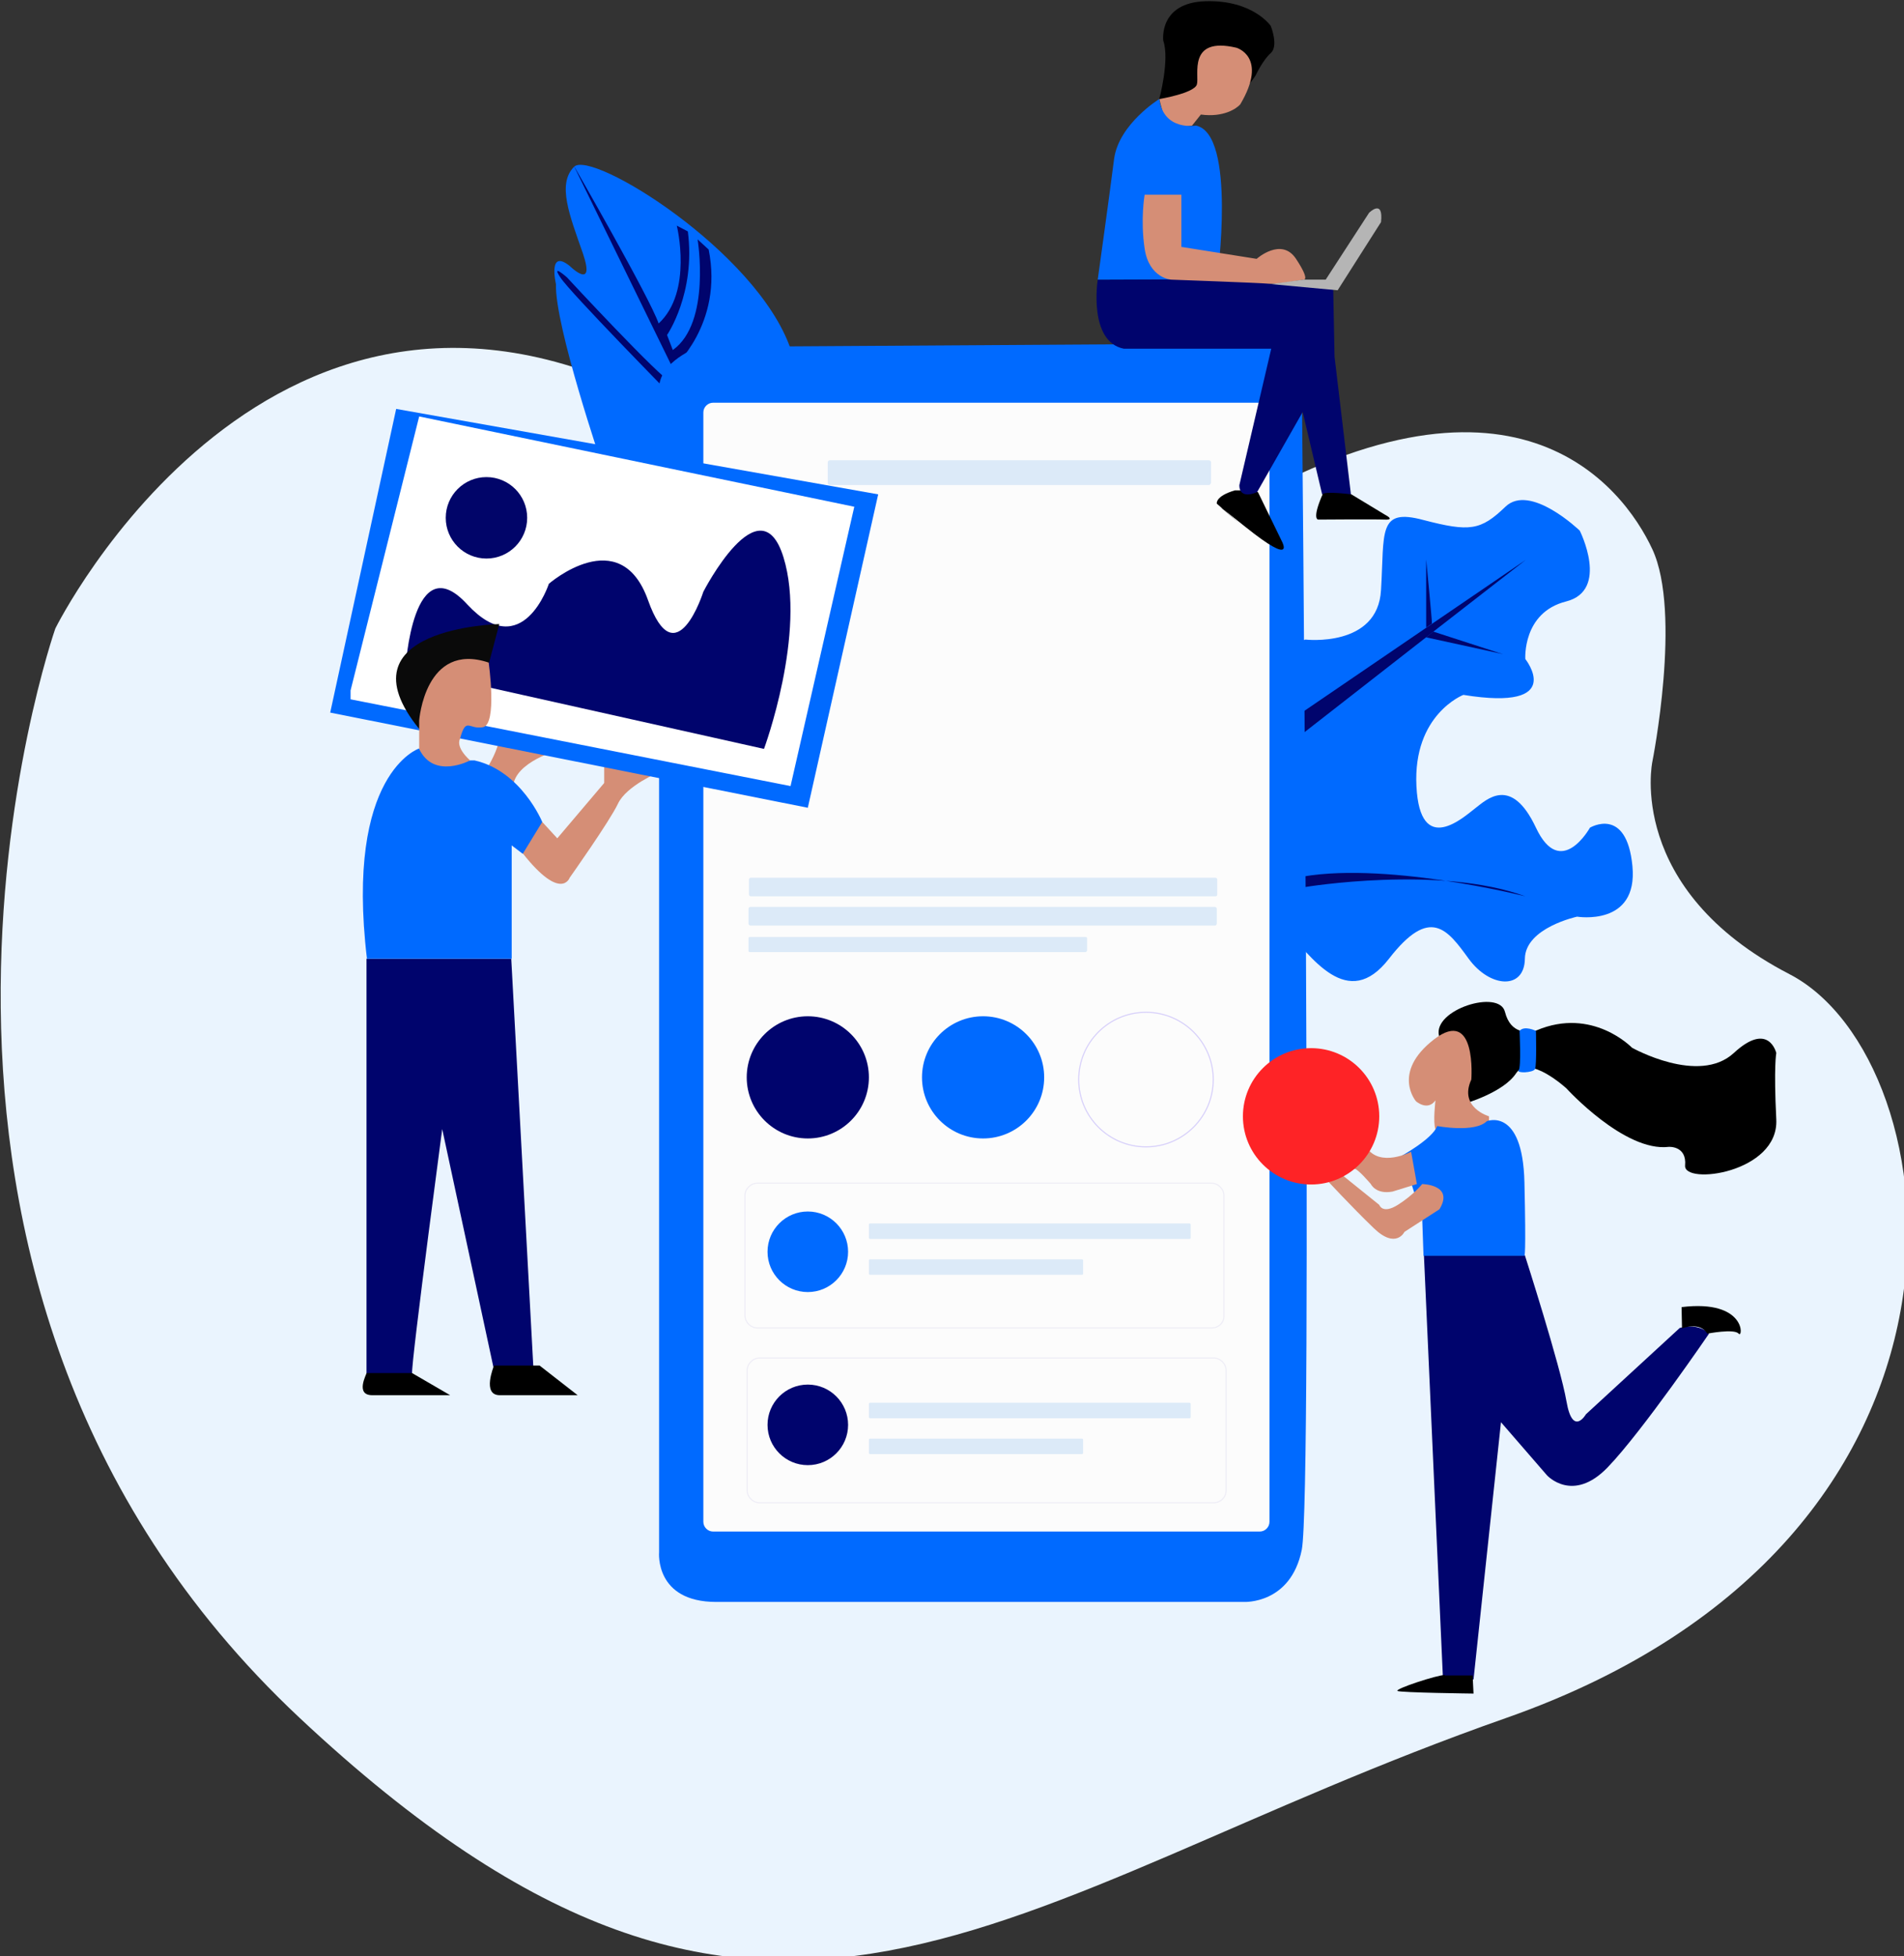 <?xml version="1.0" encoding="UTF-8" standalone="no"?>
<svg
   xmlns:dc="http://purl.org/dc/elements/1.1/"
   xmlns:cc="http://creativecommons.org/ns#"
   xmlns:rdf="http://www.w3.org/1999/02/22-rdf-syntax-ns#"
   xmlns:svg="http://www.w3.org/2000/svg"
   xmlns="http://www.w3.org/2000/svg"
   width="113.991mm"
   height="117.096mm"
   viewBox="0 0 113.991 117.096"
   version="1.1"
   id="svg8">
  <rect x="0" y="0" width="113.991" height="117.096" fill="#333333" stroke="none"/>
  <defs
     id="defs2" />
  <g
     id="layer1"
     transform="translate(-17.088,-30.654)">
    <g
       id="g124"
       transform="matrix(0.265,0,0,0.265,-7.954,-13.555)">
	<path
   class="st0"
   d="m 246.2,259.4 c 0,0 59.3,62.9 124.6,23.7 65.3,-39.2 90.3,-6.6 97,7.8 6.7,14.4 0,48 0,48 0,0 -6.1,28.8 31,48 37.1,19.2 51.1,127.6 -64,168 -115.1,40.4 -166.1,99.8 -272.6,0 C 55.7,455.1 107,308.8 107,308.8 c 0,0 49.1,-99.2 139.2,-49.4 z"
   id="path12" />

	<path
   class="st1"
   d="m 389.4,311.3 c 0,0 16.4,1.9 17.1,-11.2 0.8,-13.1 -0.8,-18.6 9.6,-15.8 10.4,2.7 12.9,2.4 18.5,-3 5.6,-5.4 16.8,5.4 16.8,5.4 0,0 6.8,13.5 -3.1,16 -9.9,2.5 -9.2,13 -9.2,13 0,0 9.5,11.9 -14,8.1 0,0 -11.4,4.4 -10.6,20.6 0.8,16.2 10.8,6.9 13.3,5 2.5,-1.9 8.1,-7.5 13.7,4.4 5.6,11.9 12.2,0 12.2,0 0,0 8.3,-5 9.6,8.7 1.3,13.7 -12.5,11.4 -12.5,11.4 0,0 -11.7,2.5 -11.8,9.5 -0.1,7.1 -7.9,6.6 -12.7,0 -4.8,-6.6 -8.7,-12 -18,0 -9.3,12 -17.5,-0.2 -24,-7.5 -6.5,-7.3 -7.1,-60.3 -7.1,-60.3 z"
   id="path14" />

	<path
   class="st1"
   d="m 230.6,272.1 c 0,0 -10.8,-31.7 -10.5,-41.1 0,0 -1.9,-8.1 3.1,-4.1 0,0 5.9,5.8 3,-2.8 -3,-8.6 -5.9,-15.7 -2,-19.6 3.9,-3.9 41.2,19 48.9,41.1 7.7,22.1 4,26.5 4,26.5 z"
   id="path16" />

	<path
   class="st2"
   d="m 389.4,367.2 c 0,0 30.3,-5 49.7,2.1 0,0 -32.8,-8.3 -52.1,-4.1"
   id="path18" />

	<path
   class="st2"
   d="m 224.1,204.2 22.4,45.8 c 0,0 11.5,-9.9 8.1,-26.8 l -2.5,-2.3 c 0,0 3.1,18.8 -5.6,25 l -1.3,-3.4 c 0,0 6.5,-9.4 4.7,-23.4 l -2.5,-1.3 c 0,0 3.7,14.9 -4.1,22.1 -2,-5.8 -19.2,-35.7 -19.2,-35.7 z"
   id="path20" />

	<path
   class="st2"
   d="m 222.6,229.5 c 0,0 21.2,22.9 23.7,23.8 v 3 c 0,0 -23.1,-23.5 -25.2,-26.8 -2.2,-3.3 1.5,0 1.5,0 z"
   id="path22" />

	<polygon
   class="st2"
   points="439.2,293.3 419.5,308.6 384.5,335.9 384.5,330.6 "
   id="polygon24" />

	<path
   d="m 356.4,189.2 c 0,0 2.4,-8.9 0.9,-13.2 0,0 -1.1,-8.6 9.6,-8.9 10.7,-0.3 14.7,5.6 14.7,5.6 0,0 1.8,4.5 0,6.1 -1.8,1.6 -3.4,5 -3.4,5 0,0 -3,5.3 -7.6,4.8 -4.6,-0.5 -14,1.2 -14,1.2"
   id="path26" />

	<path
   class="st3"
   d="m 356.4,189.2 c 0,0 7.9,-1.3 8.5,-3.3 0.6,-2 -2.2,-10.9 8.9,-8.3 0,0 7.3,2 0.9,12.8 -0.8,0.9 -3.7,3 -8.9,2.3 l -2,2.5 -5.6,0.8 z"
   id="path28" />

	<path
   class="st1"
   d="m 243.4,254.6 v 262.9 c 0,0 -1,11.2 12.9,11.2 13.9,0 119.2,0 119.2,0 0,0 10.6,0.6 13.1,-11.8 2.5,-12.5 0,-264.8 0,-264.8 0,0 -1.3,-14.3 -21.8,-9.4 l -19.3,1.9 -95.3,0.6 c 0,0.1 -8.8,3.2 -8.8,9.4 z"
   id="path30" />

	<path
   class="st4"
   d="M 379.1,512.8 H 255.6 c -1.2,0 -2.2,-1 -2.2,-2.2 V 260 c 0,-1.2 1,-2.2 2.2,-2.2 h 123.5 c 1.2,0 2.2,1 2.2,2.2 v 250.6 c 0,1.2 -1,2.2 -2.2,2.2 z"
   id="path32" />

	<path
   class="st5"
   d="M 367.6,276.4 H 282 c -0.3,0 -0.5,-0.2 -0.5,-0.5 v -4.6 c 0,-0.3 0.2,-0.5 0.5,-0.5 h 85.6 c 0.3,0 0.5,0.2 0.5,0.5 v 4.6 c -0.1,0.3 -0.3,0.5 -0.5,0.5 z"
   id="path34" />

	<path
   class="st5"
   d="m 369.1,369.3 h -105 c -0.2,0 -0.4,-0.2 -0.4,-0.4 v -3.4 c 0,-0.2 0.2,-0.4 0.4,-0.4 h 105 c 0.2,0 0.4,0.2 0.4,0.4 v 3.4 c 0,0.2 -0.1,0.4 -0.4,0.4 z"
   id="path36" />

	<path
   class="st5"
   d="M 369,375.9 H 264 c -0.2,0 -0.4,-0.2 -0.4,-0.4 v -3.4 c 0,-0.2 0.2,-0.4 0.4,-0.4 h 105 c 0.2,0 0.4,0.2 0.4,0.4 v 3.4 c -0.1,0.3 -0.2,0.4 -0.4,0.4 z"
   id="path38" />

	<path
   class="st5"
   d="m 339.8,381.9 h -75.9 c -0.2,0 -0.3,-0.1 -0.3,-0.3 v -2.8 c 0,-0.2 0.1,-0.3 0.3,-0.3 h 75.9 c 0.2,0 0.3,0.1 0.3,0.3 v 2.8 c -0.1,0.1 -0.2,0.3 -0.3,0.3 z"
   id="path40" />

	<circle
   class="st1"
   cx="316.6"
   cy="410.2"
   r="13.8"
   id="circle42" />

	<circle
   class="st2"
   cx="277"
   cy="410.2"
   r="13.8"
   id="circle44" />

	<circle
   class="st6"
   cx="353.4"
   cy="410.7"
   r="15.2"
   id="circle46" />

	<path
   d="m 374.8,277.6 2.1,0.2 1.8,0.2 5.4,11.1 c 0,0 3.3,6 -8.3,-3.3 -4,-3.2 -5.4,-4.3 -5.4,-4.3 -0.1,0 4.5,3.9 4.5,3.9 l -5.5,-4.8 c 0,0 -0.4,-1.7 4.1,-3"
   id="path48" />

	<path
   class="st2"
   d="m 342.5,230 c 0,0 -2.2,14 5.9,15.6 h 29.6 3.7 l -7.2,30.8 c 0,0 -0.3,3.4 4,1.6 l 10.3,-18.1 4.4,18.6 h 6.5 l -3.7,-31.1 -0.3,-15.3 -26.3,-2.2 z"
   id="path50" />

	<path
   class="st1"
   d="m 369.5,229.9 c 0,0 4.4,-32.8 -4.8,-34.7 0,0 -7.3,1.3 -8.3,-6 0,0 -9.1,5.6 -10.2,13.5 -1,7.9 -3.7,27.3 -3.7,27.3 z"
   id="path52" />

	<path
   class="st3"
   d="m 353.1,210.8 h 8.3 v 11.8 l 17,2.7 c 0,0 5.6,-5 8.9,0 3.3,5 1.7,4.7 1.7,4.7 0,0 -5.8,1.1 -8.1,0.9 -2.3,-0.2 -21.8,-0.9 -21.8,-0.9 0,0 -5,-0.3 -6,-7 -1,-6.6 0,-12.2 0,-12.2 z"
   id="path54" />

	<path
   class="st7"
   d="m 389,230 h 5 l 9.8,-15.1 c 0,0 3.3,-3.3 2.7,2.1 l -9.8,15.4 -15.1,-1.4 z"
   id="path56" />

	<path
   d="m 393.3,278.5 c 0.3,-0.8 6.5,0 6.5,0 l 7.6,4.6 c 0,0 2.4,1.2 0,1.1 -2.4,-0.1 -15.1,0 -15.1,0 0,0 -1.5,0 1,-5.7 z"
   id="path58" />

	<path
   d="m 425.2,416.2 c 0,0 8.9,-2.5 11.8,-6.9 2.9,-4.4 11.4,3.4 11.4,3.4 0,0 13.1,14.4 23.1,13.2 0,0 4.1,-0.3 3.7,4.2 -0.4,4.5 21.2,1.7 20.6,-10.4 -0.6,-12.1 0,-15 0,-15 0,0 -1.7,-7.3 -9.6,0 -7.9,7.3 -23,-1.2 -23,-1.2 0,0 -8.9,-9.3 -21.6,-3.9 -1.7,0.5 -5.8,1 -7.1,-4.2 -1.3,-5.2 -16.3,-0.5 -14.9,5.4 1.4,5.9 5.6,15.4 5.6,15.4 z"
   id="path60" />

	<path
   class="st3"
   d="m 418.8,415.4 c 0,0 -0.6,5 0,6.5 0.6,1.5 12.1,0 12.1,0 V 419 c 0,0 -6.9,-2 -4,-8.3 0,0 1.3,-16.5 -8.4,-9.1 -9.7,7.5 -4.1,14 -4.1,14 0,0 2.6,2.3 4.4,-0.2 z"
   id="path62" />

	<path
   class="st2"
   d="m 416.2,450.5 4.3,95.7 h 6.9 l 6.2,-58.1 10.4,12 c 0,0 5.8,6.4 13.7,-1.8 7.9,-8.2 22.9,-30.2 22.9,-30.2 0,0 -2.1,-2.5 -6.6,-1.3 l -21.2,19.5 c 0,0 -3,5.2 -4.4,-2.9 -1.4,-8.1 -9.4,-33 -9.4,-33 h -22.8 z"
   id="path64" />

	<path
   class="st1"
   d="m 411.2,427.9 c 0,0 6.9,-3.8 8,-6.7 0,0 8.5,1.6 11.2,-1.1 0,0 8.1,-3.3 8.5,13.8 0.4,17.1 0,16.6 0,16.6 h -22.8 l -0.3,-8.6 -3.1,-9.8 z"
   id="path66" />

	<path
   class="st3"
   d="m 397.4,432 8.7,7 c 0,0 0.7,2.2 4.2,0 3.5,-2.2 5.5,-4.7 5.5,-4.7 0,0 7.3,0.1 3.9,5.7 l -7.9,5.1 c 0,0 -1.9,4 -6.9,-0.8 -5,-4.8 -11,-11.3 -11,-11.3 z"
   id="path68" />

	<path
   class="st3"
   d="m 400.4,430.9 c 0.5,-0.5 3.8,3.4 3.8,3.4 0,0 1.1,2.4 4.9,1.7 l 5.5,-1.7 -1.3,-7.3 c 0,0 -7,3.7 -10.1,-1 -3.1,-4.7 -5.8,1.4 -5.8,1.4"
   id="path70" />

	<path
   d="m 420.9,545.2 c -1.7,0 -11.2,3.1 -10.7,3.6 0.6,0.4 17.2,0.6 17.2,0.6 l -0.2,-4.1 h -6.3 z"
   id="path72" />

	<path
   d="m 474.5,466.9 c 0,0 4.1,-1.6 5.7,1.2 0,0 6.1,-1.2 7.1,0 1,1.2 1.8,-7.8 -12.9,-6 z"
   id="path74" />

	<path
   class="st2"
   d="m 192,410.7 14,65.1 h 9 l -5,-92.4 h -32.7 v 93.7 c 0,0 10.6,2.2 10.3,0 -0.3,-2.2 7.6,-61.2 7.6,-61.2"
   id="path76" />

	<path
   class="st3"
   d="m 221.8,335.9 c 0,0 -9.7,2.4 -11.2,7.6 -1.5,5.2 -8.3,0 -8.3,0 0,0 4.5,-5.2 5.3,-11 l 13,3.4"
   id="path78" />

	<path
   d="m 178.6,482 h 17.6 l -8.6,-5 h -10.3 c 0.1,0.1 -2.7,5 1.3,5 z"
   id="path80" />

	<path
   d="M 207.4,482 H 225 l -8.6,-6.7 h -10.3 c 0,0.1 -2.8,6.7 1.3,6.7 z"
   id="path82" />

	<path
   class="st3"
   d="m 217,352.5 3.4,3.7 10.6,-12.5 v -5.9 l 12.5,3.4 c 0,0 -7.5,3.1 -9.4,7.2 -1.9,4 -10.9,16.7 -10.9,16.7 0,0 -1.9,5.5 -10.6,-5.5 -8.7,-11 -3.4,-11 -3.4,-11 z"
   id="path84" />

	<polygon
   class="st1"
   points="184,259.2 169.1,327.8 277,349.3 292.9,278.5 "
   id="polygon86" />

	<path
   class="st1"
   d="m 189.2,335.9 c 0,0 -16.8,5.5 -11.8,47.5 h 32.7 v -25.6 l 2.5,1.9 4.4,-7.2 c 0,0 -4.7,-11.5 -15.3,-13.9 0,-0.1 -10.9,0.8 -12.5,-2.7 z"
   id="path88" />

	<polygon
   class="st8"
   points="173.7,322.8 173.7,324.8 273.1,344.4 287.5,281.3 189.2,260.9 "
   id="polygon90" />

	<path
   class="st2"
   d="m 186.1,317.9 81,18.1 c 0,0 9.7,-26.2 4.4,-43.3 -5.3,-17.1 -18.1,7.8 -18.1,7.8 0,0 -6.2,19.6 -12.5,1.9 -6.3,-17.7 -22.4,-3.7 -22.4,-3.7 0,0 -5.9,18.1 -18.4,4.7 -12.4,-13.6 -14,14.5 -14,14.5 z"
   id="path92" />

	<path
   class="st9"
   d="m 205,316.5 2.3,-8.7 c 0,0 -36.6,0.8 -18.1,23.7"
   id="path94" />

	<path
   class="st3"
   d="m 198.4,333.8 c 0,0 -1.1,1.7 2.3,4.8 0,0 -8.2,4.4 -11.5,-2.6 v -6.4 c 0,0 1.3,-17.9 15.7,-13.1 0,0 2,14 -1.3,14.6 -3.2,0.6 -3.8,-2.5 -5.2,2.7 z"
   id="path96" />

	<circle
   class="st10"
   cx="204.4"
   cy="283.8"
   r="9.2"
   id="circle98" />

	<polyline
   class="st2"
   points="434.1,314.6 433.1,314.3 418.3,309.5 416.7,310.8  "
   id="polyline100" />

	<path
   class="st2"
   d="m 418,307.7 c 0.1,-0.1 -1.3,-14.5 -1.3,-14.5 v 15.4"
   id="path102" />

	<circle
   class="st2"
   cx="277"
   cy="488.7"
   r="9.1"
   id="circle104" />

	<circle
   class="st1"
   cx="277"
   cy="449.6"
   r="9.1"
   id="circle106" />

	<path
   class="st5"
   d="m 363.2,446.7 h -72.1 c -0.2,0 -0.3,-0.1 -0.3,-0.3 v -2.9 c 0,-0.2 0.1,-0.3 0.3,-0.3 h 72.1 c 0.2,0 0.3,0.1 0.3,0.3 v 2.9 c 0,0.2 -0.1,0.3 -0.3,0.3 z"
   id="path108" />

	<path
   class="st5"
   d="m 338.9,454.8 h -47.8 c -0.2,0 -0.3,-0.1 -0.3,-0.3 v -2.9 c 0,-0.2 0.1,-0.3 0.3,-0.3 h 47.8 c 0.2,0 0.3,0.1 0.3,0.3 v 2.9 c 0,0.2 -0.1,0.3 -0.3,0.3 z"
   id="path110" />

	<path
   class="st5"
   d="m 338.9,495.3 h -47.8 c -0.2,0 -0.3,-0.1 -0.3,-0.3 v -2.9 c 0,-0.2 0.1,-0.3 0.3,-0.3 h 47.8 c 0.2,0 0.3,0.1 0.3,0.3 v 2.9 c 0,0.2 -0.1,0.3 -0.3,0.3 z"
   id="path112" />

	<path
   class="st5"
   d="m 363.2,487.2 h -72.1 c -0.2,0 -0.3,-0.1 -0.3,-0.3 V 484 c 0,-0.2 0.1,-0.3 0.3,-0.3 h 72.1 c 0.2,0 0.3,0.1 0.3,0.3 v 2.9 c 0,0.2 -0.1,0.3 -0.3,0.3 z"
   id="path114" />

	<path
   class="st11"
   d="M 368.7,506.3 H 266.1 c -1.5,0 -2.8,-1.3 -2.8,-2.8 v -27.1 c 0,-1.5 1.3,-2.8 2.8,-2.8 h 102.6 c 1.5,0 2.8,1.3 2.8,2.8 v 27.1 c 0,1.6 -1.3,2.8 -2.8,2.8 z"
   id="path116" />

	<path
   class="st11"
   d="M 368.3,466.8 H 265.6 c -1.5,0 -2.8,-1.3 -2.8,-2.8 v -27.1 c 0,-1.5 1.3,-2.8 2.8,-2.8 h 102.6 c 1.5,0 2.8,1.3 2.8,2.8 V 464 c 0.1,1.6 -1.2,2.8 -2.7,2.8 z"
   id="path118" />

	<path
   class="st1"
   d="m 437.8,399.7 c 0,0 0.4,8.2 -0.2,8.9 -0.6,0.7 3.3,0.6 3.7,-0.3 0.4,-0.9 0.2,-8.6 0.2,-8.6 0,0 -2.6,-1.3 -3.7,0 z"
   id="path120" />

	<circle
   class="st12"
   cx="390.7"
   cy="419"
   r="15.4"
   id="circle122" />

</g>
  </g>
  <style
     type="text/css"
     id="style10">
	.st0{fill:#EAF4FE;}
	.st1{fill:#006AFF;}
	.st2{fill:#00046D;}
	.st3{fill:#D58E76;}
	.st4{fill:#FCFCFC;}
	.st5{fill:#DCEAF8;}
	.st6{fill:none;stroke:#D7D0FA;stroke-width:0.25;stroke-miterlimit:10;}
	.st7{fill:#B5B5B5;}
	.st8{fill:#FFFFFF;}
	.st9{fill:#0A0A0A;}
	.st10{fill:#010569;}
	.st11{fill:none;stroke:#EEEDF6;stroke-width:0.25;stroke-miterlimit:10;}
	.st12{fill:#FE2326;}
</style>
</svg>
